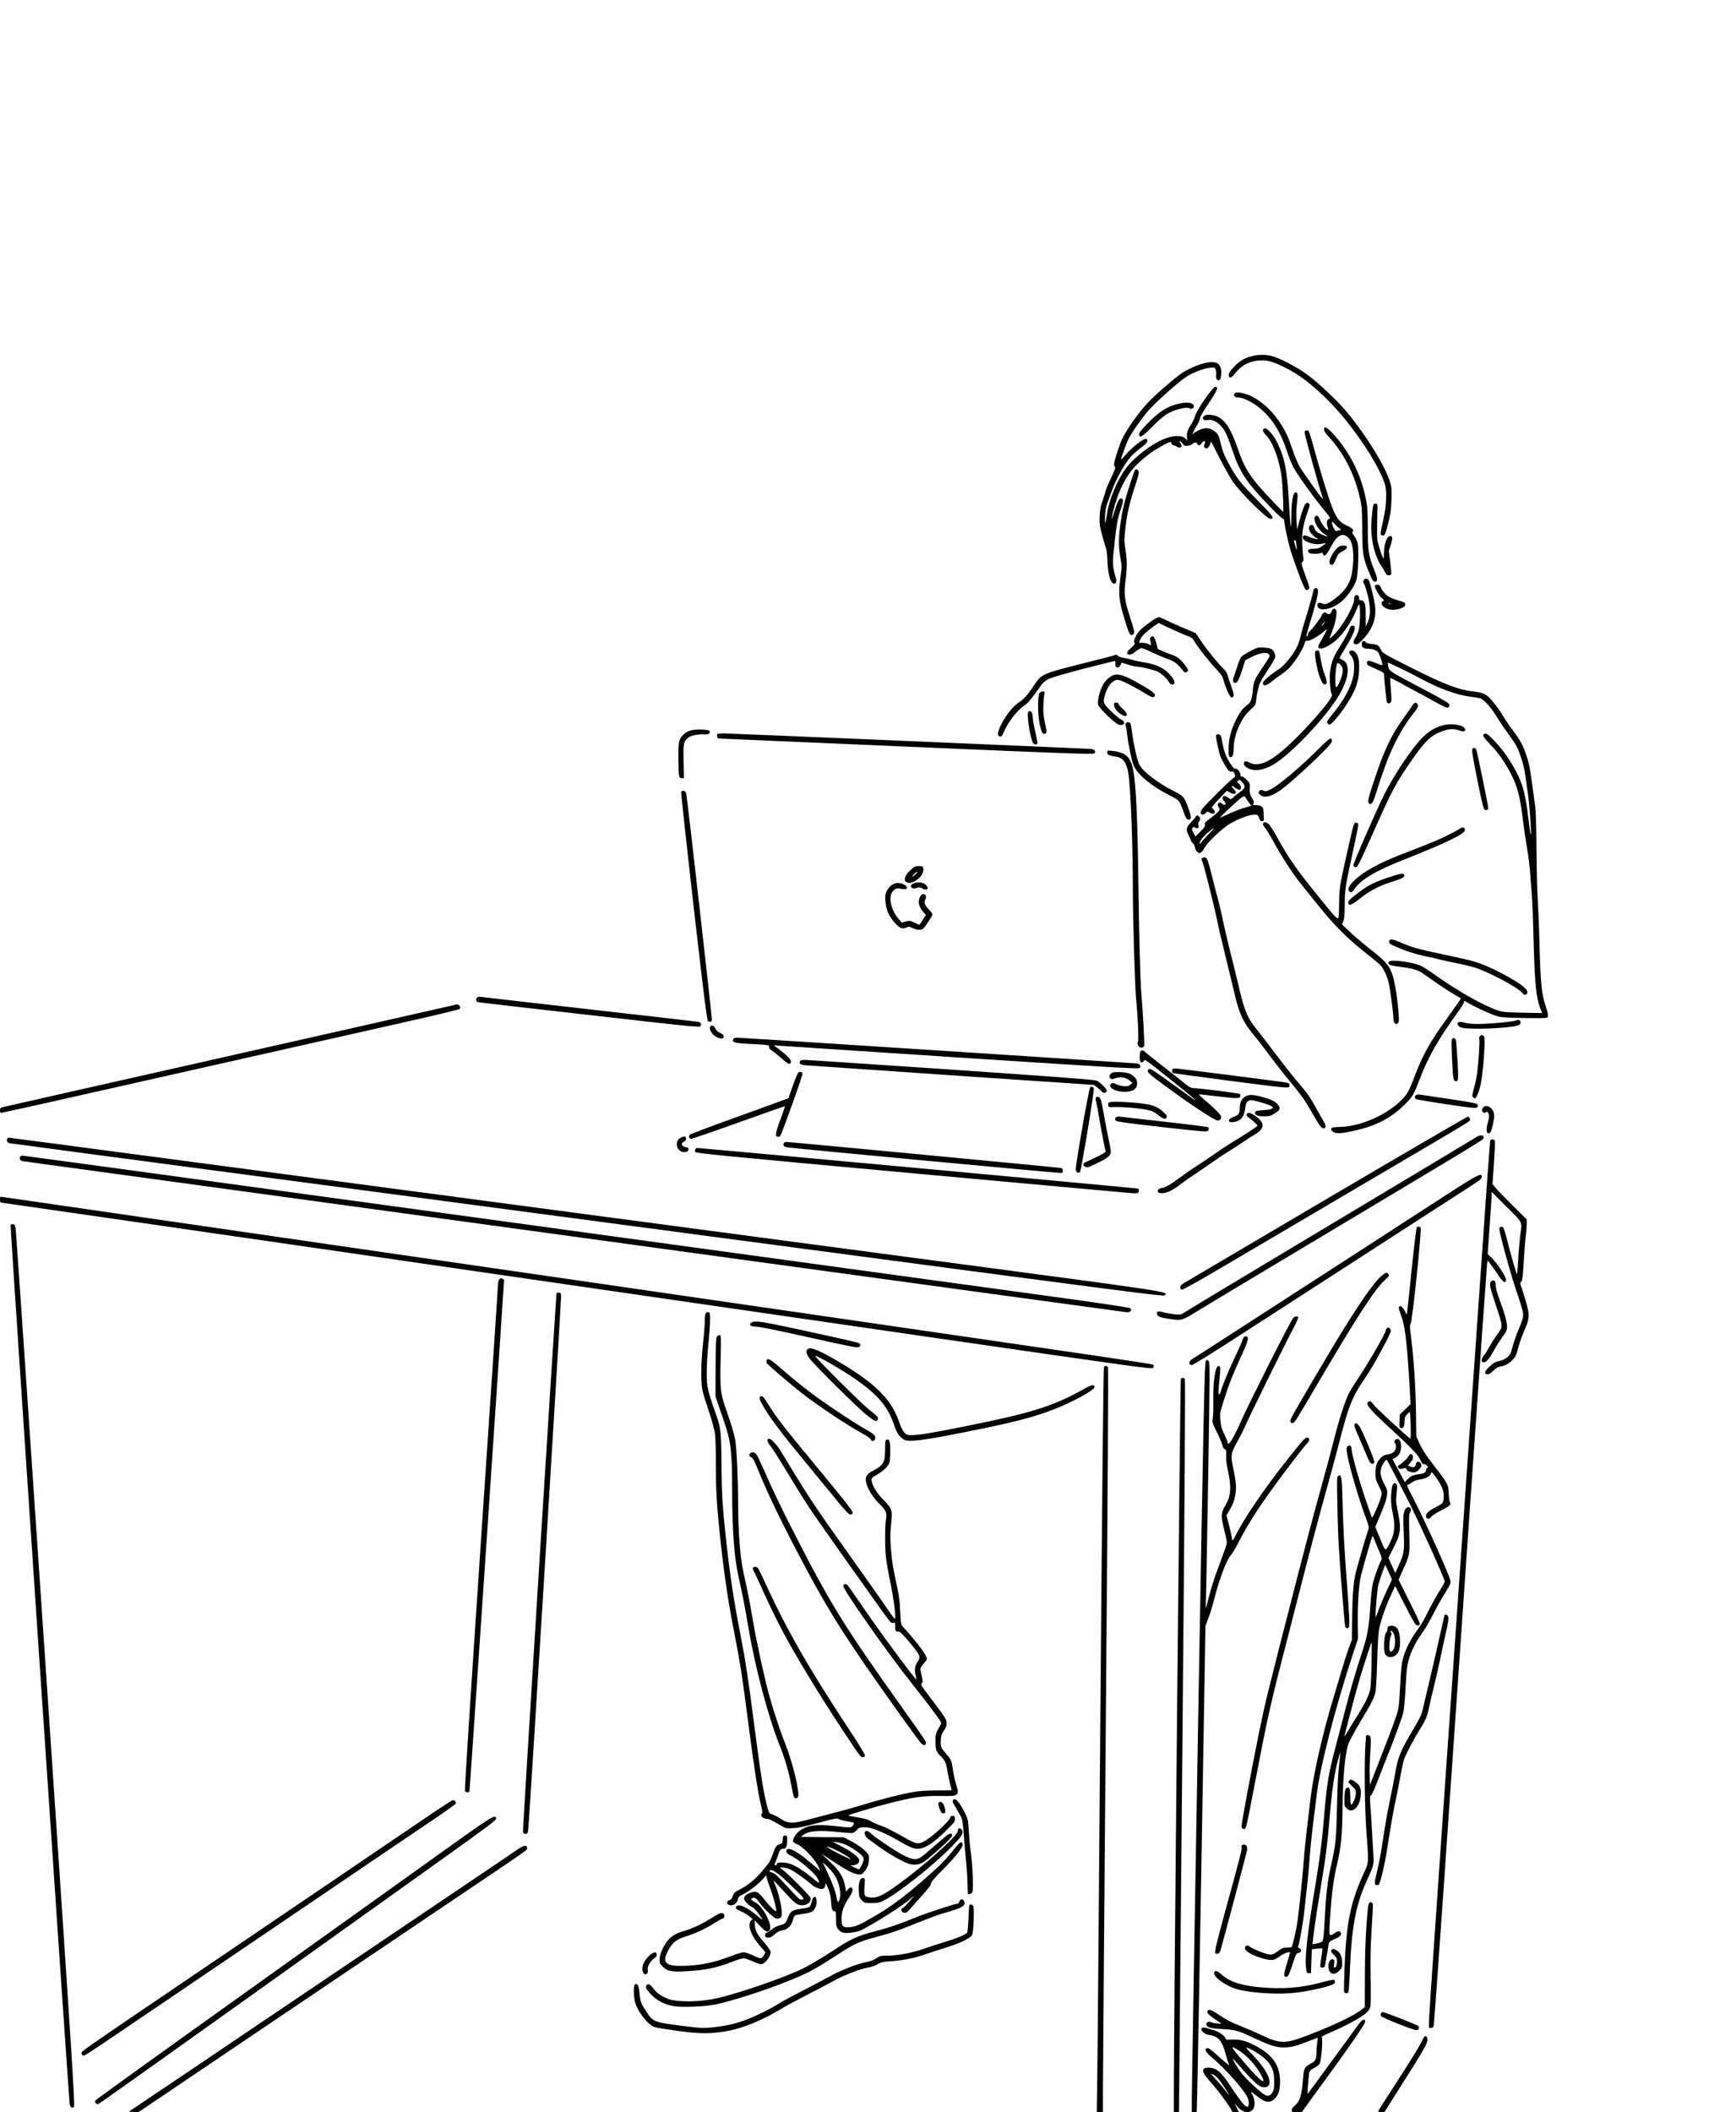 <?xml version="1.0" standalone="no"?>
<!DOCTYPE svg PUBLIC "-//W3C//DTD SVG 20010904//EN"
 "http://www.w3.org/TR/2001/REC-SVG-20010904/DTD/svg10.dtd">
<svg version="1.0" xmlns="http://www.w3.org/2000/svg"
 width="2032pt" height="2471pt" viewBox="0 0 2032 2471"
 preserveAspectRatio="xMidYMid meet">

<g transform="translate(0,2471) scale(0.1,-0.1)"
fill="#000000" stroke="none">
<path d="M14658 20544 c-90 -21 -149 -57 -217 -129 -49 -53 -61 -73 -59 -93 5
-45 32 -37 77 22 76 98 181 149 311 150 76 1 139 -19 265 -81 179 -89 321
-198 521 -398 262 -263 565 -708 650 -955 31 -89 25 -259 -15 -433 -36 -159
-37 -173 -14 -181 28 -11 41 14 73 144 25 99 33 155 37 266 5 127 3 149 -17
215 -56 187 -274 539 -505 819 -102 123 -343 351 -466 439 -124 90 -318 191
-414 216 -72 18 -150 18 -227 -1z"/>
<path d="M14114 20465 c-81 -17 -199 -68 -273 -115 -77 -50 -318 -258 -404
-350 -122 -129 -274 -349 -317 -460 -37 -93 -80 -236 -80 -263 0 -14 6 -27 12
-29 9 -3 -6 -44 -44 -125 -32 -66 -62 -138 -67 -159 -5 -22 -21 -73 -36 -114
-21 -56 -29 -100 -33 -175 -4 -89 -1 -113 27 -220 18 -66 38 -136 46 -155 8
-20 16 -87 18 -160 6 -148 35 -253 74 -258 31 -5 38 29 18 88 -26 80 -34 158
-23 255 37 361 46 412 94 549 26 77 24 109 -8 104 -22 -3 -41 -44 -84 -183
-19 -62 -23 -70 -18 -35 9 72 52 214 93 310 81 188 169 298 343 429 74 56 226
141 251 141 3 0 7 -9 10 -20 3 -11 12 -20 21 -20 9 0 28 -7 41 -16 45 -30 75
7 38 48 -9 10 -11 18 -5 18 6 0 22 -14 34 -30 20 -28 26 -30 63 -25 22 4 45
12 50 19 18 23 53 26 58 5 7 -27 34 -24 53 6 9 14 23 25 31 25 14 0 13 -11 -4
-56 -6 -16 22 -35 40 -29 8 4 21 23 29 43 l14 37 102 -199 c56 -109 124 -229
150 -267 97 -139 399 -439 442 -439 54 0 31 33 -157 223 -200 203 -233 245
-332 425 -48 86 -68 137 -87 213 -29 122 -34 132 -86 169 -53 39 -109 40 -181
4 -29 -15 -56 -32 -60 -38 -24 -33 10 47 38 89 19 28 37 68 41 89 4 25 41 90
106 185 98 145 114 186 74 186 -30 0 -220 -274 -237 -340 -7 -27 -27 -71 -45
-97 -43 -63 -58 -111 -50 -162 4 -31 3 -37 -5 -23 -32 54 -130 61 -249 17
-145 -52 -356 -212 -458 -345 -99 -130 -199 -366 -223 -529 -20 -133 -29 -148
-25 -46 2 70 10 114 28 165 14 39 37 103 52 143 37 105 127 276 187 355 46 61
79 92 193 180 37 28 47 63 22 73 -27 10 -176 -107 -248 -195 -23 -28 -43 -49
-45 -47 -7 6 69 212 94 256 49 85 126 195 201 289 81 100 358 350 466 421 79
52 206 101 278 107 56 6 58 5 68 -23 6 -15 8 -44 5 -64 -7 -39 12 -67 38 -57
19 7 29 92 17 138 -18 66 -75 86 -176 64z"/>
<path d="M14450 20105 c-16 -20 3 -45 34 -45 82 0 215 -73 317 -174 115 -115
198 -257 260 -447 21 -67 58 -157 81 -200 45 -84 231 -344 359 -499 71 -87 76
-95 56 -100 -26 -7 -34 -46 -18 -92 6 -17 9 -34 6 -37 -12 -11 -76 68 -93 114
-19 54 -44 68 -61 36 -23 -43 42 -156 115 -202 54 -33 34 -34 -38 -1 -57 26
-67 35 -82 71 -13 34 -21 42 -39 39 -16 -2 -23 -11 -25 -34 -3 -35 31 -84 83
-116 l30 -19 -40 7 c-22 4 -57 15 -78 26 -44 22 -67 18 -67 -12 0 -46 137 -91
220 -72 25 6 46 9 48 7 2 -2 -17 -17 -42 -34 -37 -26 -54 -31 -101 -31 -59 0
-79 -16 -55 -45 14 -17 111 -21 140 -5 15 8 20 6 25 -11 13 -41 42 -16 92 81
72 141 139 176 208 107 53 -53 70 -197 44 -384 -19 -138 -76 -230 -200 -325
-83 -63 -119 -77 -154 -58 -29 16 -55 7 -55 -19 0 -91 190 -52 306 63 65 66
129 163 150 230 22 67 31 366 15 434 -7 26 -25 63 -41 83 -20 26 -26 39 -18
47 20 20 -1 43 -66 72 -97 44 -133 97 -201 291 -44 126 -151 484 -200 669 -20
74 -42 141 -49 148 -14 15 -46 6 -46 -13 0 -31 165 -633 204 -743 9 -24 11
-40 7 -37 -19 11 -240 323 -274 385 -20 36 -56 124 -80 196 -52 152 -79 209
-152 319 -103 155 -257 283 -392 325 -78 24 -116 25 -133 5z m1221 -1571 l29
-21 -35 -10 c-34 -11 -34 -10 -55 31 -11 23 -20 51 -20 62 1 16 4 15 27 -11
14 -16 39 -39 54 -51z"/>
<path d="M13789 19985 c-136 -33 -229 -95 -372 -245 -63 -66 -87 -98 -85 -113
7 -47 37 -28 160 95 132 133 193 172 313 203 69 18 99 19 125 5 23 -12 52 12
43 36 -14 36 -83 43 -184 19z"/>
<path d="M14103 19850 c-26 -11 -31 -45 -8 -54 8 -3 28 -3 44 0 70 14 158 -50
210 -154 16 -32 50 -120 75 -196 90 -270 169 -387 475 -698 58 -60 111 -108
118 -108 7 0 13 -4 13 -9 0 -42 46 -259 75 -355 50 -164 153 -437 174 -459 15
-15 19 -15 36 -3 18 13 17 18 -34 159 -50 138 -52 147 -36 163 11 11 15 26 11
43 -3 14 -9 82 -12 151 -8 142 6 231 56 374 17 47 30 91 30 99 0 17 -27 30
-42 21 -17 -11 -49 -94 -77 -204 l-28 -105 -7 99 c-5 62 -3 139 5 207 9 80 10
112 1 121 -40 40 -67 -69 -67 -275 0 -205 -12 -133 -29 183 -21 362 -48 502
-134 678 -43 90 -116 174 -146 170 -33 -5 -30 -34 7 -72 88 -88 167 -303 192
-526 8 -69 21 -380 16 -380 -2 0 -57 56 -122 124 -261 272 -326 370 -414 626
-74 216 -142 322 -234 366 -43 21 -117 28 -148 14z m1067 -1477 c0 -10 3 -36
7 -58 8 -53 -1 -43 -20 23 -14 45 -14 52 -1 52 7 0 14 -8 14 -17z"/>
<path d="M15499 19698 c-3 -30 6 -45 54 -98 165 -180 286 -406 350 -655 39
-155 40 -164 42 -435 2 -283 8 -321 80 -498 39 -96 54 -116 78 -106 25 9 21
40 -18 138 -66 163 -75 223 -75 483 0 193 -3 249 -21 338 -39 207 -120 404
-233 575 -120 179 -252 312 -257 258z"/>
<path d="M13283 19208 c-10 -18 -77 -222 -113 -348 -38 -135 -71 -348 -73
-475 -1 -61 6 -140 17 -201 18 -96 18 -107 2 -216 -19 -137 -20 -218 -2 -318
13 -74 85 -311 106 -350 13 -24 33 -26 50 -5 13 16 10 30 -60 250 -47 145 -55
232 -36 370 20 149 20 241 -1 367 -14 88 -15 115 -4 217 22 201 50 325 131
568 34 104 37 138 14 147 -21 8 -22 8 -31 -6z"/>
<path d="M16076 18803 c-11 -35 -26 -189 -26 -260 0 -169 44 -340 114 -447 22
-33 46 -73 53 -88 8 -20 19 -28 37 -28 14 0 27 4 30 9 3 5 -2 69 -11 143 l-17
134 23 72 c26 79 23 105 -11 100 -36 -5 -67 -94 -68 -193 -1 -75 -2 -78 -15
-54 -8 15 -27 67 -41 115 -26 83 -27 100 -25 254 1 91 3 185 4 210 2 39 -1 45
-20 48 -14 2 -23 -3 -27 -15z"/>
<path d="M15685 18321 c-53 -22 -133 -149 -123 -197 2 -11 12 -20 23 -22 17
-2 27 10 52 67 28 64 36 72 80 93 58 28 67 62 18 65 -16 1 -39 -2 -50 -6z"/>
<path d="M15961 17922 c-7 -14 -6 -25 4 -39 8 -11 26 -67 41 -124 37 -141 39
-252 4 -328 l-25 -53 0 129 c0 108 -3 133 -18 157 -13 19 -25 26 -37 23 -15
-4 -20 2 -22 26 -2 22 -9 33 -22 35 -23 5 -36 -14 -36 -53 -1 -75 -135 -311
-231 -407 -28 -27 -52 -48 -54 -46 -3 2 9 37 26 78 38 89 64 223 49 251 -16
28 -40 23 -53 -11 -14 -36 -34 -45 -57 -25 -23 21 -45 10 -61 -28 -13 -31
-112 -161 -142 -186 -9 -7 -17 -22 -17 -32 0 -10 -5 -21 -11 -25 -15 -9 -5 34
36 166 53 165 97 338 93 368 -4 40 -45 44 -54 5 -17 -78 -60 -231 -95 -338
-21 -66 -45 -153 -54 -193 -8 -39 -28 -98 -44 -131 -49 -97 -144 -214 -208
-257 -118 -78 -194 -146 -191 -168 5 -36 41 -30 99 17 30 24 81 62 114 84 33
22 78 60 101 84 73 80 162 224 177 290 6 21 11 25 31 22 26 -5 144 63 199 115
15 14 27 22 27 16 0 -9 -47 -99 -84 -160 -66 -111 100 -62 224 66 77 78 161
210 205 321 31 76 33 78 39 48 10 -53 6 -200 -7 -266 -7 -34 -26 -80 -41 -102
-33 -47 -31 -75 5 -79 21 -2 38 10 87 63 104 111 149 229 139 365 -6 78 -61
305 -79 327 -15 19 -46 16 -57 -5z m-460 -500 c-5 -10 -18 -25 -27 -33 -11 -9
-9 -2 6 19 26 35 36 42 21 14z"/>
<path d="M16094 17859 c-10 -17 44 -115 81 -148 30 -26 31 -30 14 -34 -27 -7
-24 -42 7 -66 41 -32 93 -43 155 -31 67 13 101 35 97 62 -2 17 -17 25 -71 40
-121 33 -180 75 -212 151 -12 28 -21 37 -40 37 -13 0 -27 -5 -31 -11z m181
-217 c-3 -3 -11 0 -18 7 -9 10 -8 11 6 5 10 -3 15 -9 12 -12z"/>
<path d="M13464 17433 c-109 -78 -141 -110 -170 -170 -20 -40 -23 -56 -15 -70
9 -15 2 -25 -41 -64 -36 -32 -50 -51 -45 -62 10 -27 49 -20 96 18 25 20 54 38
66 41 14 3 58 -13 123 -45 57 -27 139 -62 184 -78 83 -29 116 -53 175 -128 26
-33 35 -38 49 -29 29 17 27 27 -21 89 -51 66 -91 96 -150 115 -22 7 -67 25
-101 40 l-61 27 -18 67 c-21 78 -38 97 -63 73 -13 -14 -14 -23 -5 -57 11 -44
9 -46 -27 -25 -14 8 -44 14 -67 15 l-41 0 11 32 c15 41 64 90 150 152 l69 48
126 -60 c70 -33 159 -72 198 -87 65 -25 74 -32 103 -82 41 -68 170 -230 255
-320 54 -58 67 -78 80 -129 22 -84 73 -194 91 -194 33 0 33 34 -1 125 -19 50
-38 109 -44 133 -7 27 -23 54 -46 75 -55 50 -192 218 -264 324 l-65 96 -135
57 c-74 31 -168 73 -207 93 -40 20 -81 37 -91 37 -11 0 -55 -25 -98 -57z"/>
<path d="M15803 17373 c-18 -55 -58 -130 -116 -222 -79 -124 -102 -180 -117
-291 -12 -85 1 -255 20 -274 33 -33 -358 -475 -590 -668 -165 -138 -284 -178
-376 -129 -42 23 -64 18 -64 -15 0 -17 12 -30 43 -49 78 -45 189 -29 311 45
204 124 616 560 757 802 124 211 139 376 38 420 -16 7 -29 16 -29 20 0 4 35
65 78 136 76 124 111 209 97 231 -10 17 -45 13 -52 -6z m-95 -464 c18 -34 7
-101 -30 -182 -21 -46 -34 -64 -40 -55 -12 19 -10 166 3 232 11 54 13 56 33
43 12 -8 27 -25 34 -38z"/>
<path d="M15947 17203 c-4 -3 -7 -19 -7 -34 0 -33 23 -49 72 -49 53 0 105 -19
120 -43 18 -27 48 -114 48 -138 0 -16 -8 -15 -71 12 -90 36 -109 37 -109 4 0
-19 8 -29 33 -39 143 -63 167 -76 167 -93 1 -56 29 -323 34 -332 10 -15 31
-14 46 3 9 12 9 45 0 147 -6 72 -9 134 -6 136 3 3 44 -17 93 -44 48 -28 142
-78 208 -113 66 -35 170 -91 231 -126 62 -35 121 -64 132 -64 24 0 37 27 21
46 -16 20 -145 92 -382 215 -115 60 -235 126 -266 146 -48 33 -57 43 -62 78
-4 22 -6 41 -5 42 5 6 247 -112 400 -194 198 -108 413 -185 561 -203 50 -6
104 -15 121 -20 48 -16 139 -120 212 -245 23 -38 75 -115 116 -170 41 -55 87
-124 101 -152 39 -80 82 -221 95 -309 6 -44 22 -158 36 -254 21 -146 44 -511
29 -460 -3 8 -16 105 -29 215 -37 296 -71 406 -182 594 -68 115 -126 192 -213
284 -71 75 -92 90 -115 81 -30 -11 -16 -37 67 -123 95 -99 164 -197 242 -343
75 -143 108 -268 140 -535 15 -120 38 -276 51 -348 13 -71 29 -195 34 -275 6
-80 15 -197 20 -260 6 -63 15 -290 20 -505 13 -529 30 -698 81 -828 l20 -49
-228 4 c-201 5 -236 8 -293 27 -166 57 -463 224 -707 397 -72 52 -153 105
-180 119 -97 51 -376 86 -390 49 -11 -28 20 -42 122 -53 123 -14 209 -36 255
-64 19 -12 91 -61 160 -110 69 -49 167 -113 218 -143 l92 -55 -32 -49 c-18
-27 -76 -109 -129 -182 -201 -278 -287 -432 -384 -688 -66 -175 -89 -213 -173
-292 -179 -165 -469 -287 -692 -292 -47 -1 -91 -5 -98 -10 -21 -13 -13 -35 20
-52 39 -20 95 -16 256 21 238 54 409 142 565 294 96 92 117 127 177 286 99
265 226 491 459 810 43 60 70 106 68 116 -4 14 5 11 42 -12 65 -40 243 -123
321 -150 59 -21 89 -24 330 -29 155 -3 270 -2 278 3 19 14 15 45 -18 143 -45
132 -58 267 -70 700 -5 214 -15 453 -20 530 -6 78 -13 339 -15 580 -2 242 -8
471 -14 509 -63 465 -69 502 -101 597 -43 129 -71 181 -166 309 -47 63 -98
139 -115 169 -16 30 -61 95 -101 144 -84 105 -116 122 -251 137 -166 19 -338
85 -716 276 -330 166 -335 169 -358 213 -29 55 -33 57 -110 66 -38 4 -64 11
-67 20 -6 15 -28 19 -39 7z"/>
<path d="M14720 17131 c-50 -16 -166 -80 -188 -103 -12 -14 -33 -60 -46 -104
-14 -43 -32 -100 -42 -125 -20 -51 -14 -79 16 -79 24 0 48 49 89 180 l26 85
84 43 c110 55 201 58 201 5 0 -7 -33 -61 -74 -120 -98 -144 -112 -175 -120
-263 -12 -124 -23 -156 -67 -188 -54 -40 -91 -89 -137 -185 -54 -109 -82 -223
-82 -331 0 -71 3 -88 16 -93 29 -11 44 25 44 102 0 154 87 356 195 450 61 54
62 56 69 116 3 34 10 79 16 100 5 22 15 57 20 79 6 21 49 96 96 165 46 69 87
139 90 155 7 31 -16 79 -45 97 -23 14 -131 24 -161 14z"/>
<path d="M15393 17083 c-10 -26 26 -220 54 -293 30 -75 45 -95 67 -87 23 9 20
44 -8 113 -14 33 -32 101 -41 150 -24 136 -23 134 -46 134 -11 0 -23 -8 -26
-17z"/>
<path d="M15793 17084 c-3 -8 4 -25 15 -37 32 -34 42 -71 42 -152 0 -157 -87
-339 -263 -553 -48 -58 -59 -77 -51 -90 6 -9 16 -18 23 -20 25 -8 162 161 245
304 70 121 98 210 104 329 5 109 -6 167 -39 209 -23 29 -66 35 -76 10z"/>
<path d="M13048 17045 c-2 -3 -174 -47 -382 -99 -446 -112 -476 -125 -544
-227 -93 -140 -136 -189 -196 -227 -124 -78 -294 -371 -230 -396 22 -9 34 1
51 43 51 124 160 264 251 323 37 25 72 67 189 233 16 23 51 52 80 68 47 25
335 105 658 184 55 13 107 26 116 29 13 4 16 -3 15 -33 -1 -32 3 -39 21 -41
16 -2 26 5 37 26 l15 30 76 -24 c42 -13 90 -24 108 -24 40 0 179 -33 230 -55
46 -19 109 -75 138 -122 15 -24 27 -33 43 -31 35 5 31 40 -13 96 -72 91 -168
139 -323 163 -40 6 -104 20 -143 31 -38 11 -88 22 -110 25 -22 3 -44 12 -48
19 -8 14 -29 19 -39 9z"/>
<path d="M13015 16803 c-50 -26 -92 -73 -118 -132 -32 -71 -52 -168 -43 -206
10 -40 194 -218 240 -232 68 -21 91 33 25 61 -16 7 -68 50 -115 96 -93 92 -97
103 -70 191 24 78 55 128 95 155 36 23 42 24 82 14 44 -12 199 -93 311 -163
65 -41 91 -44 96 -11 3 24 -42 56 -218 155 -154 86 -224 104 -285 72z"/>
<path d="M12169 16603 c-25 -29 -24 -250 0 -363 22 -99 37 -125 64 -114 22 8
21 25 -4 137 -15 71 -19 116 -16 197 2 58 8 117 12 133 7 24 5 27 -18 27 -13
0 -31 -7 -38 -17z"/>
<path d="M13040 16461 c0 -34 36 -80 86 -111 72 -45 88 6 20 63 -25 20 -47 46
-51 57 -4 13 -15 20 -31 20 -20 0 -24 -5 -24 -29z"/>
<path d="M16522 16443 c-16 -27 -58 -86 -92 -133 -141 -194 -225 -368 -338
-707 -74 -222 -87 -273 -69 -290 28 -28 46 -3 83 115 143 462 261 711 444 943
46 58 56 85 40 104 -20 25 -36 17 -68 -32z"/>
<path d="M12037 16383 c-22 -21 19 -300 53 -363 12 -22 45 -27 53 -7 2 6 -9
66 -24 132 -16 66 -29 140 -30 165 -1 25 -6 53 -11 63 -9 17 -29 23 -41 10z"/>
<path d="M13176 16245 c-3 -8 -2 -25 3 -38 5 -12 11 -53 15 -92 11 -105 54
-314 76 -363 49 -109 213 -244 435 -355 100 -50 98 -47 157 -207 18 -50 29
-66 46 -68 44 -7 40 37 -15 178 -34 86 -52 104 -158 157 -180 90 -363 231
-399 308 -25 51 -63 215 -81 345 -8 63 -18 123 -21 133 -7 21 -50 23 -58 2z"/>
<path d="M16892 16225 c-99 -28 -164 -67 -243 -145 -118 -117 -330 -433 -443
-659 -101 -202 -367 -812 -364 -834 2 -16 10 -22 27 -22 22 0 39 34 196 385
235 528 271 595 469 880 154 222 232 291 375 334 70 21 114 20 174 -1 50 -18
76 -10 64 21 -18 45 -158 68 -255 41z"/>
<path d="M8097 16167 c-41 -10 -67 -23 -92 -47 -61 -59 -65 -77 -64 -282 1
-212 5 -233 39 -233 l25 0 -4 196 c-4 211 -1 228 51 276 28 27 113 45 188 41
41 -2 55 1 63 14 8 12 8 21 2 27 -17 17 -145 22 -208 8z"/>
<path d="M8395 16120 c-7 -12 3 -50 13 -50 4 0 993 -43 2197 -95 1926 -83
2192 -92 2205 -79 22 21 1 48 -41 52 -78 5 -4240 182 -4301 182 -37 0 -70 -5
-73 -10z"/>
<path d="M14234 16107 c-6 -17 31 -193 52 -248 19 -47 68 -133 93 -162 9 -11
24 -17 38 -14 17 3 25 -3 34 -26 12 -29 11 -32 -22 -56 -50 -36 -324 -310
-355 -353 -15 -21 -24 -44 -20 -53 8 -21 39 -19 61 5 16 17 20 18 38 5 12 -8
32 -15 44 -15 29 0 31 30 3 55 -19 18 -19 18 6 49 15 17 55 61 91 98 l64 67
32 -19 c64 -39 100 -9 47 40 -38 36 -26 47 16 15 18 -14 39 -25 47 -25 35 0
27 58 -11 79 -16 9 -16 11 0 27 15 15 18 14 47 -17 45 -50 41 -69 -26 -116
-32 -23 -67 -50 -77 -62 -24 -26 -30 -26 -66 0 -51 39 -83 -1 -38 -48 16 -18
19 -26 10 -35 -9 -9 -16 -8 -30 5 -41 38 -78 7 -47 -39 16 -25 16 -27 -12 -56
-15 -17 -56 -50 -91 -75 -54 -39 -63 -49 -58 -69 5 -19 -5 -35 -52 -82 l-59
-59 -23 43 c-20 36 -22 45 -10 59 9 11 16 13 24 5 5 -5 19 -10 29 -10 17 0 19
5 14 34 -4 24 -1 39 9 47 19 16 14 49 -10 63 -15 9 -20 7 -30 -9 -6 -10 -32
-42 -58 -69 -56 -59 -60 -84 -23 -154 14 -26 25 -52 25 -57 0 -6 9 -18 20 -27
11 -10 22 -30 25 -45 8 -37 18 -54 38 -67 24 -15 47 1 76 55 38 69 205 227
298 282 93 56 230 107 286 107 36 0 40 -3 55 -40 12 -32 20 -40 36 -38 17 2
21 9 19 38 -1 19 -2 54 -3 77 0 52 -26 73 -87 73 -39 0 -42 2 -32 18 10 15 7
28 -17 67 -24 41 -28 58 -26 111 3 60 2 63 -39 104 -23 24 -47 39 -55 36 -10
-4 -14 2 -14 18 0 33 -38 79 -60 73 -14 -3 -29 12 -60 61 -48 74 -75 146 -91
241 -6 36 -16 74 -21 84 -10 20 -46 23 -54 4z m382 -782 l31 -42 -91 -27 c-50
-15 -131 -47 -181 -71 -49 -24 -91 -42 -93 -41 -5 5 194 193 238 225 41 29 46
31 55 15 6 -9 24 -36 41 -59z m-467 -372 c-36 -38 -76 -81 -87 -97 -25 -32
-29 -19 -8 22 19 37 133 140 156 142 2 0 -25 -30 -61 -67z"/>
<path d="M15440 15954 c-212 -213 -479 -438 -574 -483 -42 -19 -53 -21 -77
-10 -23 9 -32 9 -44 -1 -20 -17 -19 -26 7 -50 41 -38 121 -22 219 44 84 56
298 245 462 406 128 126 157 160 157 183 0 49 -32 31 -150 -89z"/>
<path d="M17237 15953 c-13 -13 -6 -61 57 -376 40 -203 69 -324 79 -334 19
-19 47 -10 47 14 0 28 -129 655 -140 681 -9 21 -30 29 -43 15z"/>
<path d="M12960 15906 c0 -27 23 -37 112 -51 77 -12 118 -74 137 -205 26 -174
51 -827 51 -1336 0 -352 25 -1162 39 -1304 20 -191 32 -470 21 -490 -18 -34
18 -78 54 -64 8 3 17 11 19 18 6 15 -18 449 -33 601 -12 130 -28 698 -35 1290
-9 755 -27 1155 -60 1332 -30 158 -86 210 -247 228 -57 6 -58 6 -58 -19z"/>
<path d="M7973 15445 c-3 -10 63 -614 146 -1344 119 -1036 156 -1329 168
-1338 17 -13 39 -8 46 10 5 13 -287 2587 -300 2647 -6 26 -14 36 -31 38 -14 2
-25 -3 -29 -13z"/>
<path d="M14783 15074 c-3 -9 5 -26 20 -42 14 -15 63 -94 108 -177 98 -179
220 -367 320 -490 40 -49 127 -157 193 -240 203 -253 355 -404 591 -587 61
-47 124 -101 142 -119 38 -40 76 -121 97 -204 17 -68 56 -359 56 -421 0 -61
40 -88 61 -40 12 26 -18 319 -48 456 -37 177 -76 233 -272 385 -81 63 -191
156 -245 207 l-98 93 16 39 c12 30 16 73 16 192 0 172 9 228 106 668 30 136
54 258 52 270 -2 15 -10 21 -27 21 -22 0 -25 -9 -68 -195 -124 -547 -127 -561
-128 -740 -1 -91 -5 -172 -9 -179 -12 -19 -37 8 -215 227 -290 360 -357 455
-514 737 -31 55 -68 112 -82 128 -29 30 -62 36 -72 11z"/>
<path d="M17085 15014 c-11 -9 -72 -42 -135 -74 -108 -54 -180 -84 -545 -225
-266 -103 -448 -204 -552 -305 -59 -58 -82 -102 -63 -125 20 -24 38 -18 64 23
69 109 255 219 607 356 374 147 615 258 669 308 41 39 0 78 -45 42z"/>
<path d="M14066 14664 c-4 -9 -1 -23 5 -30 14 -17 129 -471 174 -684 18 -91
63 -282 99 -425 35 -143 81 -332 101 -420 59 -253 101 -347 235 -510 59 -72
103 -129 250 -325 48 -63 141 -180 208 -260 92 -110 142 -182 209 -299 103
-180 118 -201 144 -201 32 0 33 26 4 77 -15 27 -50 89 -78 138 -78 141 -107
185 -167 255 -104 121 -186 224 -327 410 -77 102 -172 226 -212 275 -108 134
-141 211 -202 465 -28 118 -77 319 -109 445 -32 127 -70 290 -85 364 -15 74
-42 191 -61 260 -19 69 -51 191 -70 271 -46 186 -56 210 -87 210 -14 0 -28 -7
-31 -16z"/>
<path d="M10705 14569 c-11 -7 -35 -26 -53 -43 -60 -56 -79 -116 -43 -136 32
-17 65 -12 112 19 57 36 91 89 87 133 -3 31 -6 33 -43 35 -22 2 -49 -2 -60 -8z
m19 -80 c-10 -11 -28 -26 -39 -31 -14 -8 -12 -2 9 21 33 34 61 44 30 10z"/>
<path d="M16255 14446 c-164 -55 -237 -91 -350 -176 -106 -80 -128 -102 -123
-127 7 -35 37 -23 139 57 121 94 218 145 379 196 122 39 146 53 137 78 -9 24
-40 19 -182 -28z"/>
<path d="M10700 14377 c-40 -14 -50 -41 -22 -56 14 -8 30 -7 52 1 27 9 39 8
66 -7 58 -31 86 1 40 44 -29 27 -88 35 -136 18z"/>
<path d="M10439 14357 c-19 -12 -44 -42 -57 -67 -21 -40 -23 -54 -18 -124 7
-100 42 -179 115 -258 56 -61 83 -71 135 -47 20 10 33 8 70 -10 28 -14 59 -21
83 -19 35 3 42 9 89 79 28 42 54 83 57 93 5 11 -7 30 -38 62 -50 51 -63 85
-45 118 16 30 10 60 -13 64 -25 5 -44 -13 -57 -53 -15 -46 1 -101 43 -150 l34
-39 -35 -56 c-19 -30 -36 -57 -38 -59 -1 -1 -28 9 -60 24 -53 25 -60 26 -102
14 l-46 -13 -36 41 c-78 88 -117 222 -87 295 20 47 58 73 95 63 15 -4 41 -7
57 -8 44 -3 41 32 -5 55 -48 24 -100 23 -141 -5z"/>
<path d="M16267 13713 c-4 -3 -7 -15 -7 -25 0 -14 17 -27 58 -45 128 -57 238
-93 354 -118 68 -14 157 -34 198 -45 41 -10 123 -28 181 -39 59 -12 146 -32
195 -46 161 -46 532 -242 571 -301 20 -32 57 -29 61 4 7 46 -115 131 -365 257
-161 80 -242 108 -468 156 -485 104 -501 108 -658 176 -78 33 -107 39 -120 26z"/>
<path d="M5581 13036 c-15 -17 -9 -44 11 -51 7 -2 593 -70 1302 -150 1111
-127 1290 -145 1303 -133 18 19 7 47 -21 53 -11 2 -581 68 -1266 145 -685 78
-1261 144 -1280 147 -26 3 -40 0 -49 -11z"/>
<path d="M5305 12949 c-17 -4 -1209 -274 -2650 -599 -1441 -325 -2628 -593
-2637 -596 -23 -7 -25 -64 -3 -64 9 0 935 207 2058 461 1123 253 2323 523
2667 601 344 77 631 146 638 153 11 10 11 17 3 34 -12 22 -28 24 -76 10z"/>
<path d="M17744 12770 c-36 -14 -316 -40 -438 -40 -71 0 -131 5 -162 15 -27 8
-57 12 -66 9 -29 -9 -21 -42 15 -61 69 -38 643 -13 695 30 17 13 11 51 -8 54
-8 1 -25 -2 -36 -7z"/>
<path d="M8317 12703 c-25 -24 11 -92 63 -122 52 -29 90 -28 90 2 0 18 -10 28
-41 43 -29 13 -46 29 -56 51 -12 31 -39 43 -56 26z"/>
<path d="M17320 12585 c-6 -8 -9 -23 -5 -35 7 -22 -9 -273 -25 -400 -6 -41
-22 -117 -36 -168 -21 -74 -24 -95 -14 -107 7 -8 16 -15 21 -15 18 0 43 54 66
143 31 122 64 556 44 581 -17 20 -35 20 -51 1z"/>
<path d="M8584 12555 c-17 -43 6 -50 231 -60 172 -8 194 -12 188 -35 -4 -13 6
-25 35 -44 23 -14 73 -55 114 -91 74 -68 101 -77 106 -37 4 24 -48 77 -151
155 l-51 38 75 -6 c41 -3 1001 -66 2134 -140 1811 -118 2062 -132 2075 -119
19 19 2 48 -31 52 -58 6 -4640 302 -4678 302 -28 0 -44 -5 -47 -15z"/>
<path d="M17000 12560 c-10 -6 -12 -44 -6 -187 11 -261 17 -307 40 -311 37 -8
39 9 27 225 -7 114 -14 222 -17 240 -5 33 -22 46 -44 33z"/>
<path d="M13346 12404 c-3 -9 -6 -38 -6 -65 0 -56 22 -77 46 -44 13 17 15 17
54 -10 55 -38 520 -411 545 -437 28 -29 2 -11 -284 196 -187 135 -237 167
-250 159 -38 -24 -23 -42 131 -156 338 -251 634 -447 674 -447 25 0 44 26 36
50 -7 23 -77 93 -175 177 -48 41 -86 77 -84 79 2 2 98 -8 213 -22 234 -28 267
-28 272 0 2 10 0 22 -5 27 -9 9 -486 69 -548 69 -23 0 -48 14 -96 53 -35 29
-155 123 -266 210 -111 86 -205 162 -208 167 -10 16 -42 12 -49 -6z"/>
<path d="M9364 12295 c-12 -30 4 -42 63 -48 32 -3 805 -56 1718 -118 l1660
-112 40 -31 c22 -17 47 -39 55 -49 17 -20 45 -15 55 10 6 18 -69 94 -118 120
-22 11 -429 42 -1700 129 -920 62 -1694 114 -1720 114 -33 0 -49 -5 -53 -15z"/>
<path d="M13727 12203 c-10 -9 -9 -41 1 -47 5 -3 309 -44 676 -92 585 -76 669
-85 682 -72 21 21 7 47 -29 53 -72 12 -1273 165 -1297 165 -15 0 -30 -3 -33
-7z"/>
<path d="M9312 12093 c-17 -43 -42 -113 -57 -155 l-27 -77 -162 -59 c-88 -33
-345 -126 -571 -207 -225 -81 -415 -154 -422 -162 -13 -17 -8 -39 12 -47 8 -3
257 83 556 190 298 107 543 193 545 191 3 -2 -14 -53 -36 -113 -77 -205 -84
-244 -40 -244 26 0 17 -21 169 397 66 183 118 339 115 348 -4 8 -17 15 -29 15
-20 0 -28 -12 -53 -77z"/>
<path d="M13023 12161 c-34 -15 -46 -46 -27 -66 10 -10 23 -13 33 -9 76 32
147 25 198 -21 l28 -25 -25 -21 c-20 -17 -35 -20 -75 -17 -28 2 -66 12 -84 21
-41 21 -55 21 -70 3 -33 -39 58 -90 159 -90 100 0 150 33 150 99 0 48 -25 81
-81 111 -39 20 -171 29 -206 15z"/>
<path d="M12761 11991 c-15 -10 -173 -914 -169 -966 3 -30 31 -46 49 -28 15
15 172 966 162 982 -12 19 -25 23 -42 12z"/>
<path d="M16577 11899 c-20 -12 -22 -32 -4 -47 6 -5 167 -33 357 -61 308 -46
346 -49 359 -36 12 12 13 20 5 33 -9 14 -72 26 -325 64 -173 25 -328 48 -344
51 -17 3 -39 1 -48 -4z"/>
<path d="M14569 11877 c-39 -26 -58 -70 -58 -138 -1 -58 -14 -75 -76 -98 -86
-33 -55 -79 35 -52 62 18 90 58 104 147 10 69 15 81 39 94 24 14 34 13 114 -8
209 -55 227 -90 53 -101 -74 -5 -85 -9 -88 -25 -6 -32 26 -46 103 -46 62 0 78
4 125 33 67 39 75 65 33 109 -34 37 -88 61 -193 88 -103 26 -149 26 -191 -3z"/>
<path d="M12827 11866 c-3 -8 -2 -30 4 -48 5 -18 21 -103 35 -188 14 -85 37
-209 51 -275 l25 -120 -24 -17 c-12 -10 -63 -36 -113 -59 -124 -57 -120 -54
-123 -72 -2 -10 7 -21 22 -28 23 -11 38 -6 133 40 112 54 149 81 163 117 6 14
-2 67 -20 150 -16 71 -40 197 -55 281 -32 189 -43 227 -71 231 -12 2 -24 -4
-27 -12z"/>
<path d="M12974 11806 c-3 -8 -4 -23 -2 -33 3 -16 12 -18 73 -15 88 4 290 -13
384 -33 57 -12 81 -23 126 -60 58 -46 89 -56 99 -30 8 23 -1 36 -60 85 -67 55
-140 75 -329 90 -190 15 -284 13 -291 -4z"/>
<path d="M17356 11748 c-11 -15 -12 -26 -5 -40 11 -20 34 -24 45 -6 10 16 34
-20 34 -51 0 -14 -7 -48 -15 -75 -20 -65 -19 -115 1 -123 24 -9 37 11 56 90
20 82 22 125 9 160 -24 62 -95 88 -125 45z"/>
<path d="M14593 11673 c-5 -12 2 -23 22 -37 51 -37 106 -89 103 -98 -3 -8
-135 -94 -317 -206 -51 -31 -137 -88 -190 -126 -53 -38 -141 -97 -196 -132
-55 -34 -145 -97 -200 -138 -107 -81 -185 -126 -221 -126 -26 0 -48 -24 -40
-45 4 -10 19 -15 50 -15 52 0 130 38 214 105 31 24 103 75 160 112 57 38 154
104 215 147 62 44 150 103 197 131 47 29 121 77 165 107 44 30 101 67 127 82
128 74 129 139 3 226 -49 34 -82 38 -92 13z"/>
<path d="M13060 11635 c-10 -12 -11 -21 -3 -33 8 -14 95 -27 509 -74 274 -32
517 -56 539 -55 30 1 41 7 43 21 2 10 0 22 -5 27 -5 5 -229 34 -499 64 -269
30 -507 57 -530 60 -31 4 -44 2 -54 -10z"/>
<path d="M15539 10689 c-899 -529 -1654 -974 -1679 -989 -34 -20 -45 -33 -45
-51 0 -16 6 -25 20 -27 12 -2 209 108 490 274 1145 674 2245 1322 2535 1492
173 101 324 193 335 203 15 15 17 23 9 36 -6 9 -15 18 -20 20 -6 2 -746 -429
-1645 -958z"/>
<path d="M17280 11406 c-20 -13 -794 -477 -1720 -1031 -927 -554 -1694 -1016
-1706 -1026 -12 -11 -35 -19 -55 -19 -46 0 -155 17 -202 32 -43 13 -63 2 -53
-30 8 -25 42 -38 133 -51 157 -24 154 -24 355 100 68 42 566 341 1108 665
2376 1421 2225 1329 2225 1355 0 33 -39 35 -85 5z"/>
<path d="M7970 11401 c-84 -40 -52 -172 43 -171 51 1 66 52 17 58 -52 8 -67
45 -25 64 16 7 25 19 25 34 0 30 -19 35 -60 15z"/>
<path d="M84 11385 c-9 -23 3 -44 28 -50 13 -2 1161 -156 2553 -340 1392 -185
4424 -588 6740 -895 3759 -500 4211 -558 4225 -545 45 45 173 26 -2881 432
-8200 1090 -10635 1413 -10647 1413 -7 0 -15 -7 -18 -15z"/>
<path d="M17445 11370 c-3 -5 -21 -231 -40 -502 -394 -5628 -677 -9704 -678
-9783 l-2 -100 25 0 c18 0 26 7 32 25 3 14 57 752 118 1640 206 3002 500 7225
506 7270 l6 45 24 -30 c14 -17 54 -74 90 -128 66 -100 95 -120 102 -69 4 30
-110 203 -171 259 l-44 41 23 323 c13 178 23 342 24 364 l0 40 156 -155 c216
-216 200 -184 180 -343 -9 -73 -21 -206 -26 -296 -5 -90 -11 -166 -13 -168 -6
-5 -75 233 -114 392 -19 77 -40 146 -48 154 -17 17 -45 7 -45 -16 0 -45 116
-473 178 -661 98 -292 106 -323 98 -373 -4 -24 -27 -90 -52 -146 -25 -57 -55
-145 -69 -196 -20 -80 -28 -96 -60 -124 -25 -21 -57 -37 -95 -45 -47 -11 -68
-23 -115 -66 -59 -56 -68 -84 -26 -90 17 -3 36 9 70 41 32 31 57 46 83 50 56
8 103 34 146 81 32 34 42 57 60 128 11 47 41 133 66 191 67 153 72 189 41 308
-13 53 -39 136 -55 184 -29 80 -30 88 -15 99 14 10 19 49 31 241 7 125 18 261
24 302 5 41 10 100 10 131 l0 56 -163 161 c-89 89 -179 182 -200 207 l-37 45
17 245 c9 134 14 252 10 261 -7 18 -42 23 -52 7z"/>
<path d="M9174 11335 c-11 -28 5 -44 48 -49 128 -18 3202 -305 3209 -300 5 3
9 16 9 29 0 17 -7 26 -22 30 -28 6 -3175 305 -3212 305 -15 0 -29 -7 -32 -15z"/>
<path d="M8140 11266 c-8 -11 -9 -20 -2 -33 9 -16 267 -41 2549 -250 1396
-127 2556 -233 2579 -234 22 -1 46 1 52 5 14 8 16 42 4 50 -6 4 -5133 476
-5166 476 -2 0 -9 -7 -16 -14z"/>
<path d="M234 11175 c-9 -23 3 -44 28 -49 13 -3 406 -57 873 -120 468 -64
3361 -460 6430 -880 3069 -421 5597 -766 5619 -768 46 -4 71 21 46 46 -11 10
-349 60 -1155 170 -627 86 -3536 485 -6465 886 -2929 402 -5336 730 -5348 730
-13 0 -25 -7 -28 -15z"/>
<path d="M16725 10599 c-536 -348 -940 -609 -1705 -1103 -179 -115 -482 -311
-675 -436 -192 -124 -365 -235 -383 -245 -49 -29 -56 -75 -10 -75 12 0 249
147 527 327 856 553 1153 744 1236 798 44 29 222 143 395 255 173 112 468 302
655 423 187 121 394 255 460 297 98 63 120 82 120 101 0 57 -36 37 -620 -342z"/>
<path d="M0 10676 c0 -23 5 -36 13 -36 7 0 1889 -272 4182 -604 2294 -333
5322 -772 6730 -976 2376 -344 2560 -370 2572 -354 8 11 9 23 4 33 -10 16 338
-35 -9431 1381 -2203 319 -4020 583 -4037 586 -32 6 -33 5 -33 -30z"/>
<path d="M124 10376 c-6 -15 680 -10214 692 -10284 6 -38 29 -52 50 -30 13 13
-26 627 -330 5124 -190 2810 -349 5129 -353 5154 -7 36 -12 46 -31 48 -13 2
-24 -3 -28 -12z"/>
<path d="M16583 10348 c-6 -7 -31 -218 -57 -468 -26 -250 -49 -477 -53 -503
l-6 -49 -26 48 c-27 50 -56 68 -67 40 -3 -8 6 -44 20 -80 50 -124 72 -298 102
-787 l15 -266 -63 -61 -63 -60 -3 -76 c-4 -63 -1 -77 12 -82 29 -11 46 15 46
71 0 43 5 60 26 84 14 17 30 31 34 31 5 0 10 -72 12 -159 3 -141 1 -158 -12
-147 -117 98 -402 362 -420 390 -30 43 -49 52 -68 32 -29 -29 28 -94 273 -318
209 -191 319 -305 335 -348 18 -46 29 -60 50 -60 9 0 25 -8 34 -19 15 -16 15
-19 1 -24 -8 -4 -15 -18 -15 -31 0 -27 -24 -37 -120 -50 -35 -5 -55 -16 -86
-46 l-41 -39 -28 52 c-15 28 -48 89 -72 134 l-44 82 31 16 c45 23 70 70 70
131 0 66 -25 103 -58 85 -23 -12 -29 -35 -12 -46 6 -3 10 -22 10 -41 0 -49
-34 -80 -96 -90 -39 -5 -57 -15 -86 -45 -44 -46 -58 -90 -58 -181 0 -58 5 -77
39 -142 36 -70 38 -79 29 -118 -14 -64 -99 -261 -109 -251 -4 4 -42 111 -84
238 -80 238 -155 513 -155 566 0 34 -22 48 -46 28 -13 -10 -14 -24 -9 -68 15
-120 133 -530 223 -771 38 -101 39 -106 25 -145 -23 -64 -130 -434 -147 -507
-25 -107 -37 -266 -39 -528 l-3 -245 -34 -90 c-18 -49 -55 -162 -81 -250 -25
-88 -77 -259 -113 -380 -109 -357 -219 -837 -251 -1097 -57 -463 -75 -632 -85
-773 -10 -147 -44 -479 -70 -685 -10 -76 -34 -191 -60 -290 -9 -34 -10 -35
-63 -35 -46 -1 -61 -6 -112 -44 -53 -38 -65 -42 -101 -37 -47 6 -198 68 -225
91 -23 22 -53 15 -57 -11 -4 -31 44 -67 140 -104 88 -33 160 -47 200 -37 14 4
46 23 72 42 41 32 116 58 116 41 0 -3 -16 -58 -35 -122 -39 -128 -42 -152 -20
-160 28 -11 43 16 85 146 39 119 44 129 69 132 34 4 43 47 11 55 -12 3 -19 11
-16 19 19 48 60 287 76 439 11 99 26 239 34 310 8 72 20 200 25 286 6 85 24
265 41 400 16 134 35 285 41 334 40 338 223 1045 432 1675 l52 155 -2 185 c-3
228 12 449 37 555 22 93 127 455 134 463 3 3 9 -4 12 -14 4 -10 29 -70 55
-132 47 -110 48 -115 33 -144 -33 -63 -83 -206 -98 -278 -8 -42 -20 -152 -26
-245 -14 -235 -33 -348 -84 -505 -89 -272 -147 -471 -210 -715 -35 -137 -88
-338 -116 -445 -81 -306 -101 -426 -135 -845 -21 -257 -46 -445 -105 -802 -85
-510 -117 -795 -103 -918 8 -66 9 -70 33 -70 l25 0 5 140 5 140 59 7 c33 4 62
5 65 2 3 -2 -3 -50 -12 -105 -10 -55 -15 -104 -12 -110 8 -12 42 -12 49 0 4 5
15 65 26 133 11 67 23 133 25 144 3 15 22 28 59 44 61 25 91 52 82 75 -10 27
-32 27 -71 1 -66 -45 -68 -42 -61 96 18 317 41 516 81 683 55 234 66 349 70
705 3 325 29 611 67 725 11 33 74 150 140 260 125 206 161 276 178 348 6 23
15 184 20 357 6 205 14 340 24 387 22 104 77 262 136 388 l51 110 109 -214
c59 -117 117 -223 128 -234 22 -22 52 -17 52 8 0 8 -56 127 -125 264 l-124
249 48 109 c85 189 83 179 77 432 -5 197 -4 227 11 252 14 23 14 30 4 43 -18
21 -34 20 -55 -3 -30 -33 -34 -82 -25 -281 9 -218 5 -243 -60 -387 l-40 -88
-19 45 c-11 25 -29 65 -40 89 l-20 44 59 117 c90 177 94 225 43 465 -14 66
-15 94 -6 175 8 76 8 98 -3 109 -20 20 -41 7 -49 -30 -19 -99 -18 -196 4 -301
32 -154 27 -240 -22 -339 -64 -129 -57 -131 -122 27 l-58 139 42 100 c70 165
90 223 96 278 5 47 2 59 -35 130 -47 89 -53 145 -22 212 17 38 47 73 55 64 7
-8 196 -368 269 -514 135 -271 407 -875 407 -906 0 -10 -13 -37 -29 -61 -42
-63 -167 -288 -196 -355 -14 -31 -53 -94 -85 -139 -105 -144 -166 -274 -190
-402 -6 -31 -15 -149 -20 -262 -6 -113 -15 -232 -21 -265 -11 -60 -73 -234
-192 -535 -35 -91 -82 -210 -103 -265 l-39 -100 -3 115 c-2 63 2 186 8 272 12
168 7 198 -30 198 -11 0 -20 -3 -20 -7 -1 -5 -4 -57 -8 -118 -14 -217 -7 -739
12 -1005 28 -370 29 -356 -28 -480 -156 -340 -206 -578 -227 -1092 -6 -158 -9
-294 -6 -302 8 -22 43 -20 52 2 3 9 11 125 16 257 20 503 70 765 199 1045 80
175 83 187 76 294 -3 50 -10 174 -16 276 -5 102 -14 236 -19 299 -8 106 -8
116 10 130 10 9 46 88 79 176 34 88 83 215 110 282 82 202 170 443 186 507 8
34 18 144 24 246 5 102 12 214 16 248 14 145 75 291 184 441 29 40 86 138 127
218 41 80 103 193 140 250 57 92 65 110 60 141 -8 59 -302 710 -438 970 -61
117 -76 152 -63 152 10 0 33 12 52 27 23 17 55 29 88 34 71 10 121 35 132 67
8 26 9 26 57 -38 85 -116 107 -185 89 -279 -6 -28 -17 -37 -83 -71 -88 -44
-124 -78 -119 -112 4 -33 41 -36 62 -3 10 14 58 46 117 75 100 51 120 69 101
93 -5 6 -12 53 -14 102 -4 108 -10 119 -182 340 -77 99 -122 168 -154 234
l-44 94 -3 251 c-4 321 -26 662 -61 935 -13 101 -13 125 -3 132 19 11 133
1107 117 1126 -13 16 -33 17 -45 1z m-328 -4033 l38 -85 -67 -142 c-36 -79
-79 -181 -95 -228 -16 -47 -30 -76 -30 -65 -2 76 21 330 33 375 15 56 76 230
80 230 2 0 20 -38 41 -85z m-201 -1055 c-2 -133 -8 -267 -13 -299 -13 -77 -51
-160 -148 -316 -45 -71 -100 -161 -123 -200 -23 -38 -39 -61 -35 -50 3 11 35
132 70 270 35 137 87 327 115 420 50 164 132 415 136 415 1 0 0 -108 -2 -240z
m-379 -1191 c-11 -79 -20 -256 -25 -489 -9 -388 -15 -449 -70 -695 -38 -166
-56 -310 -70 -557 -18 -318 -20 -327 -41 -338 -10 -6 -39 -14 -63 -19 l-44 -8
4 31 c2 17 11 87 19 156 9 69 38 258 65 420 68 408 88 565 115 895 22 269 50
470 87 618 18 71 34 125 36 119 1 -5 -4 -65 -13 -133z"/>
<path d="M16166 9779 c-92 -81 -269 -337 -531 -769 -129 -213 -465 -784 -509
-867 -30 -55 -29 -83 3 -83 22 0 35 21 281 440 461 785 678 1121 793 1227 57
52 62 61 47 78 -19 23 -33 18 -84 -26z"/>
<path d="M5846 9744 c-10 -9 -16 -34 -17 -62 0 -26 -89 -1365 -198 -2977 -120
-1784 -194 -2937 -189 -2947 10 -21 46 -24 53 -5 4 9 405 5940 405 5980 0 3
-9 11 -19 17 -15 7 -23 6 -35 -6z"/>
<path d="M17452 9718 c-22 -22 -13 -69 53 -266 90 -268 90 -260 22 -352 -30
-41 -72 -106 -93 -145 -20 -38 -51 -87 -67 -107 -32 -42 -32 -71 -2 -76 29 -4
66 38 121 138 25 47 71 118 100 159 47 63 54 80 54 119 0 56 -26 151 -86 313
-30 79 -47 142 -48 174 -1 42 -4 50 -21 53 -11 1 -26 -3 -33 -10z"/>
<path d="M6515 9580 c-7 -12 -397 -6250 -393 -6295 3 -25 7 -30 28 -30 22 0
26 6 32 45 11 61 390 6212 386 6253 -2 24 -8 33 -25 35 -11 2 -24 -2 -28 -8z"/>
<path d="M8262 9348 c-7 -7 -12 -42 -12 -87 0 -42 -9 -161 -21 -266 -25 -240
-28 -464 -5 -560 9 -38 43 -149 76 -245 35 -105 63 -207 69 -255 6 -44 11
-201 10 -350 0 -284 9 -454 41 -775 44 -428 96 -798 160 -1125 88 -450 105
-563 185 -1180 58 -454 112 -801 145 -925 12 -48 16 -78 10 -84 -28 -28 9 -66
63 -66 20 0 42 -11 170 -85 46 -26 54 -27 135 -23 63 4 146 22 296 63 196 53
212 56 235 42 14 -8 60 -20 101 -26 41 -7 76 -14 78 -16 2 -2 -4 -15 -13 -29
-21 -31 -22 -31 -208 -10 -233 26 -345 9 -431 -67 -43 -38 -74 -98 -61 -119 3
-5 26 -19 52 -30 62 -27 190 -158 231 -236 18 -34 32 -64 32 -68 0 -3 -53 40
-117 95 -166 143 -278 195 -278 129 0 -20 11 -30 62 -55 88 -43 277 -206 304
-262 12 -24 19 -46 16 -49 -3 -3 -31 16 -63 43 -178 144 -271 193 -370 193
-47 0 -57 -3 -61 -19 -3 -12 -11 -17 -19 -14 -11 4 -11 9 0 31 7 15 21 52 31
82 22 67 31 80 60 80 35 0 48 25 49 93 1 60 0 62 -24 62 -23 0 -25 -4 -28 -47
-3 -42 -6 -47 -31 -53 -40 -9 -55 -29 -85 -115 -32 -88 -37 -96 -117 -192 -84
-101 -171 -173 -261 -219 -69 -35 -77 -42 -90 -81 -11 -31 -21 -44 -39 -48
-27 -7 -38 -38 -17 -51 42 -27 104 3 114 57 6 31 14 39 68 66 69 34 180 122
231 180 l33 39 7 -32 c4 -18 24 -78 45 -134 35 -93 74 -244 65 -253 -9 -10
-71 49 -130 125 -78 100 -97 111 -159 93 -53 -15 -86 -43 -86 -73 0 -26 49
-77 97 -101 27 -13 76 -74 118 -145 4 -7 -28 16 -70 52 -91 76 -171 120 -212
115 -31 -3 -40 -35 -13 -48 79 -37 111 -55 149 -85 27 -22 37 -35 27 -35 -9 0
-21 -12 -27 -27 -23 -62 19 -165 114 -276 l67 -79 -17 -30 c-30 -49 -34 -49
-123 -8 -47 22 -99 40 -117 40 -17 0 -84 -21 -149 -46 -205 -80 -382 -114
-595 -114 -181 0 -214 52 -126 202 44 76 95 113 194 143 108 33 228 88 320
147 37 24 83 50 101 57 27 11 33 19 30 40 -2 16 -10 27 -22 29 -22 5 -42 -5
-151 -72 -102 -63 -200 -108 -295 -136 -96 -28 -150 -59 -194 -113 -53 -65
-96 -163 -96 -221 0 -43 4 -53 38 -86 55 -55 108 -64 314 -50 192 12 330 42
492 106 61 24 123 44 138 44 15 0 61 -16 104 -35 42 -19 87 -35 99 -35 46 0
115 85 115 143 0 14 -28 55 -75 110 -85 99 -107 141 -110 211 l-2 50 63 -67
c66 -70 95 -82 114 -47 31 58 -68 257 -157 315 -17 11 -39 25 -49 32 -17 10
-17 13 -4 22 29 20 47 10 94 -54 54 -73 159 -173 192 -181 12 -3 32 -1 43 6
18 9 21 20 21 69 0 66 -35 216 -73 309 -14 34 -24 62 -22 62 2 0 53 -55 115
-122 132 -145 161 -168 213 -168 67 0 107 31 107 82 0 19 -261 282 -333 335
l-31 23 40 0 c21 0 62 -11 89 -24 49 -23 175 -113 245 -175 33 -29 84 -51 120
-51 24 0 40 21 41 54 0 25 6 17 31 -44 23 -57 32 -95 36 -160 5 -88 13 -110
41 -110 14 0 16 -13 16 -87 0 -75 3 -93 23 -120 32 -44 73 -56 159 -43 94 13
101 16 282 122 161 94 319 200 406 272 l49 41 -59 -70 c-32 -38 -67 -73 -77
-77 -31 -12 -20 -52 15 -56 23 -3 36 5 65 39 20 23 78 88 127 143 105 117 125
144 125 169 0 10 53 71 118 135 151 150 254 278 250 312 -5 46 -32 33 -95 -47
-103 -132 -170 -200 -373 -376 -214 -186 -366 -299 -537 -400 -190 -113 -242
-136 -311 -143 -87 -9 -102 5 -102 97 0 84 26 157 86 245 46 67 56 110 27 121
-11 4 -23 -3 -38 -21 l-21 -27 -12 63 c-20 107 -63 178 -176 285 l-101 96 105
-70 c172 -115 267 -166 319 -171 44 -4 49 -2 76 29 44 53 60 101 56 176 -2 46
-94 124 -232 195 l-64 33 -210 1 c-115 1 -228 2 -250 3 l-40 1 25 20 c65 51
186 61 425 35 76 -9 147 -13 159 -9 12 3 32 19 46 35 22 27 32 30 85 31 48 1
81 -7 165 -40 58 -23 141 -63 185 -88 175 -102 224 -124 273 -124 88 1 187 65
350 227 84 84 93 96 90 125 -2 28 -7 33 -28 33 -18 0 -26 -6 -28 -22 -4 -29
-170 -186 -263 -249 -97 -67 -124 -66 -249 5 -173 98 -234 129 -310 156 -41
15 -91 37 -110 50 -24 16 -69 29 -147 42 -62 10 -113 20 -113 23 0 9 268 89
485 145 272 70 395 87 601 83 211 -3 217 2 173 142 -11 36 -27 110 -35 164
-17 115 -18 117 -84 192 -58 66 -64 83 -58 162 3 44 11 68 36 104 23 33 32 58
32 87 0 45 -12 64 -197 307 -100 131 -110 149 -95 160 15 11 15 18 3 75 -8 35
-16 73 -18 85 -3 14 8 36 36 68 23 26 41 51 41 56 0 30 -69 133 -165 245 -61
72 -118 137 -127 145 -11 12 -16 50 -21 165 -4 105 -14 186 -32 270 -54 248
-65 314 -77 467 -9 124 -9 181 0 266 21 190 19 196 -94 312 -74 76 -121 154
-131 214 -5 33 -3 35 65 75 71 41 126 95 143 138 5 13 9 75 9 137 0 118 -9
146 -45 132 -12 -4 -15 -26 -15 -116 0 -148 -21 -185 -140 -245 -69 -35 -93
-70 -86 -120 12 -77 69 -176 145 -254 97 -98 103 -113 91 -198 -13 -90 -13
-330 1 -451 6 -53 28 -178 49 -278 36 -167 66 -389 58 -429 -2 -11 -26 17 -70
81 -36 55 -158 227 -269 384 -485 683 -549 774 -654 935 -62 94 -167 262 -235
375 -67 113 -131 216 -142 230 -47 61 -91 101 -106 98 -31 -6 -24 -36 20 -90
24 -30 114 -171 200 -315 86 -144 198 -323 249 -400 108 -163 912 -1297 943
-1331 14 -16 27 -21 42 -18 20 5 22 2 22 -37 -1 -54 7 -69 37 -65 18 2 43 -22
130 -125 128 -153 136 -172 95 -229 -33 -44 -39 -101 -20 -167 5 -19 8 -36 6
-38 -11 -11 -479 625 -684 930 -61 90 -117 169 -126 176 -19 16 -46 8 -46 -14
0 -45 524 -790 795 -1130 142 -179 292 -375 328 -430 29 -43 29 -43 10 -75
-52 -91 -53 -94 -53 -183 0 -97 9 -124 60 -172 50 -48 67 -84 79 -172 7 -45
21 -113 31 -152 11 -39 20 -72 20 -74 0 -2 -78 -4 -172 -4 -114 0 -207 -6
-272 -17 -132 -22 -432 -98 -586 -148 -69 -22 -201 -59 -295 -83 -93 -24 -231
-60 -305 -80 -240 -66 -283 -65 -383 4 -25 16 -62 36 -84 42 -37 12 -41 17
-56 68 -43 146 -83 391 -157 966 -71 550 -102 753 -165 1080 -77 397 -119 671
-164 1080 -43 386 -53 541 -56 895 -3 389 -8 435 -65 595 -65 181 -90 266
-101 337 -13 85 -7 312 16 518 16 151 21 312 11 329 -9 14 -29 14 -44 -1z
m1641 -6222 c76 -35 180 -108 196 -138 13 -22 13 -32 2 -65 -7 -21 -21 -49
-30 -62 l-18 -23 -49 23 -49 23 36 4 c46 4 74 32 65 66 -8 33 -95 97 -216 160
l-95 49 53 -6 c30 -4 77 -17 105 -31z m-117 -61 c72 -33 187 -105 169 -105 -6
0 -55 22 -110 49 -180 89 -230 136 -59 56z m4 -330 c37 -75 55 -180 40 -235
-16 -59 -26 -56 -39 16 -13 72 -45 157 -116 309 l-46 100 66 -65 c41 -40 77
-88 95 -125z m-518 -95 c134 -129 147 -145 128 -152 -12 -4 -29 -4 -39 2 -10
5 -71 67 -135 138 -125 137 -158 167 -200 178 -21 5 -24 9 -15 20 21 25 106
-35 261 -186z"/>
<path d="M15132 9283 c-46 -65 -517 -999 -605 -1199 -85 -196 -157 -310 -157
-249 0 7 -18 50 -39 94 -32 66 -41 97 -46 165 -7 81 -6 89 40 233 62 196 96
282 199 507 92 199 102 241 57 241 -19 0 -26 -8 -36 -40 -7 -22 -51 -121 -98
-220 -79 -169 -146 -333 -162 -398 -5 -19 -11 -25 -18 -18 -6 6 -6 50 3 133
19 176 18 192 -3 196 -41 8 -70 -171 -65 -413 1 -77 -1 -165 -6 -195 -8 -54
-6 -58 50 -170 31 -63 60 -131 63 -150 4 -22 14 -38 26 -44 18 -8 20 -16 17
-71 -3 -42 4 -101 22 -184 42 -197 34 -298 -35 -412 -49 -82 -50 -116 -9 -279
17 -65 30 -130 30 -144 0 -25 -12 -59 -120 -351 -29 -77 -67 -200 -86 -274
-18 -74 -36 -136 -39 -139 -3 -3 -3 39 0 94 3 54 15 701 27 1437 20 1252 20
1339 5 1355 -15 15 -18 15 -33 1 -14 -15 -24 -472 -90 -4240 -40 -2323 -74
-4297 -74 -4386 l0 -163 29 0 29 0 6 243 c4 133 27 1413 52 2844 l44 2602 34
88 c19 48 48 142 64 208 59 235 146 469 197 528 19 22 56 81 81 131 101 197
192 345 358 581 123 175 405 546 459 602 32 34 31 63 -2 63 -26 0 -37 -11
-218 -238 -283 -354 -531 -720 -629 -924 -20 -42 -34 -49 -34 -18 0 12 -14 77
-32 147 l-32 125 28 47 c48 81 65 125 77 200 13 84 8 135 -27 310 -31 152 -28
166 55 316 33 58 76 145 96 193 46 106 457 939 549 1112 36 68 64 130 62 137
-9 22 -44 14 -64 -14z"/>
<path d="M8795 9236 c-34 -25 -12 -46 50 -46 33 0 234 -40 508 -101 635 -141
687 -151 703 -138 21 17 17 38 -9 48 -26 10 -414 97 -855 191 -289 61 -364 70
-397 46z"/>
<path d="M16232 9168 c-7 -7 -12 -18 -12 -25 0 -29 -218 -406 -326 -563 -39
-58 -87 -136 -107 -175 -45 -91 -114 -304 -172 -535 -25 -102 -86 -329 -135
-505 -114 -410 -185 -680 -360 -1360 -300 -1168 -308 -1200 -386 -1580 -86
-422 -205 -1060 -202 -1085 2 -17 10 -26 25 -28 28 -4 27 -11 118 465 158 827
195 993 370 1668 62 242 146 566 185 720 99 389 228 874 310 1166 38 136 97
354 131 485 109 429 153 542 279 729 93 138 132 204 238 401 51 94 92 180 92
190 0 19 -17 44 -30 44 -3 0 -11 -5 -18 -12z"/>
<path d="M8389 9068 c-9 -16 -12 -118 -13 -358 l-1 -335 26 -80 c15 -44 47
-138 72 -210 82 -233 97 -358 97 -819 0 -451 24 -779 74 -1000 46 -204 79
-375 116 -596 75 -452 229 -1037 361 -1367 65 -163 112 -321 139 -468 12 -66
26 -130 31 -142 10 -26 31 -30 48 -9 29 34 -57 397 -147 623 -57 143 -133 371
-186 558 -51 180 -148 622 -191 873 -46 266 -63 352 -114 582 -36 161 -61 473
-61 785 -1 315 -17 661 -35 760 -16 86 -40 165 -118 390 -54 156 -60 219 -52
548 6 285 6 287 -14 287 -11 0 -26 -10 -32 -22z"/>
<path d="M9458 8929 c-30 -17 -22 -62 21 -117 71 -89 564 -577 664 -656 96
-76 120 -86 133 -51 8 21 -5 35 -111 120 -103 84 -632 611 -622 621 11 12 313
-162 467 -269 272 -190 387 -328 460 -552 27 -82 66 -136 116 -160 57 -27 229
-6 688 86 596 118 823 177 1076 276 217 86 460 220 460 254 0 37 -30 31 -127
-24 -352 -198 -608 -278 -1377 -432 -424 -85 -547 -105 -642 -105 -47 0 -55 4
-82 34 -16 19 -39 64 -51 101 -88 272 -269 458 -693 711 -233 139 -342 186
-380 163z"/>
<path d="M8974 8795 c-4 -8 -4 -22 -1 -29 7 -18 269 -243 412 -355 182 -142
531 -375 707 -471 56 -31 98 -60 101 -71 7 -24 33 -24 46 -1 20 38 1 59 -110
122 -107 59 -384 241 -564 370 -112 80 -296 228 -440 354 -107 94 -140 111
-151 81z"/>
<path d="M12922 8718 c-6 -9 -20 -1333 -41 -3918 -17 -2148 -33 -4106 -37
-4352 l-6 -448 36 0 36 0 0 263 c0 144 16 2102 34 4352 24 2805 31 4094 24
4103 -6 6 -16 12 -23 12 -7 0 -17 -6 -23 -12z"/>
<path d="M13822 8578 c-8 -11 -83 -7624 -82 -8365 l0 -213 30 0 c17 0 30 1 30
3 0 1 18 1928 40 4282 28 3041 36 4283 28 4292 -13 16 -33 17 -46 1z"/>
<path d="M8903 8373 c-24 -9 -13 -43 45 -139 80 -134 228 -328 524 -685 139
-169 298 -361 352 -428 55 -66 108 -123 118 -127 22 -7 38 2 38 23 0 18 -154
212 -528 662 -273 330 -361 444 -457 597 -63 99 -70 106 -92 97z"/>
<path d="M15854 8045 c-4 -8 6 -44 21 -78 16 -34 58 -134 95 -222 60 -143 70
-160 91 -160 20 0 24 5 23 30 -2 32 -113 301 -162 390 -28 51 -57 69 -68 40z"/>
<path d="M8782 7708 c-19 -19 -14 -38 12 -47 18 -7 35 -38 75 -138 119 -290
240 -544 483 -1008 346 -659 552 -984 1201 -1890 99 -137 195 -269 214 -293
36 -44 65 -52 71 -19 4 21 4 21 -313 467 -661 929 -819 1187 -1268 2070 -105
206 -235 476 -288 600 -53 123 -106 235 -117 247 -22 25 -51 30 -70 11z"/>
<path d="M16486 7672 c-14 -27 -54 -65 -108 -103 -20 -14 -21 -18 -9 -33 14
-16 32 -16 74 0 9 3 16 -2 20 -15 3 -12 19 -24 45 -31 47 -15 83 -1 115 42 17
23 19 31 9 53 -17 36 -56 31 -60 -7 -4 -32 -22 -40 -61 -27 l-31 11 31 38 c22
27 30 46 27 66 -4 40 -33 43 -52 6z"/>
<path d="M15661 7441 c-12 -8 -13 -60 -7 -333 3 -177 11 -402 17 -498 15 -262
68 -915 75 -934 4 -10 15 -16 28 -14 20 3 21 8 19 108 -2 58 -14 251 -28 430
-30 392 -42 622 -51 960 -7 281 -12 307 -53 281z"/>
<path d="M8814 6365 c-4 -8 -2 -21 4 -28 5 -6 41 -82 80 -167 180 -399 284
-599 490 -945 166 -278 314 -513 487 -775 193 -291 201 -302 228 -298 15 2 22
10 21 23 0 11 -75 133 -165 270 -485 734 -754 1203 -999 1740 -40 88 -80 168
-88 178 -19 21 -51 22 -58 2z"/>
<path d="M16906 5808 c-2 -7 -13 -58 -25 -113 -60 -271 -124 -548 -164 -715
-25 -102 -53 -219 -62 -261 -13 -63 -31 -103 -106 -229 -160 -272 -186 -333
-219 -530 -11 -69 -36 -195 -55 -280 -18 -85 -48 -243 -65 -350 -17 -107 -38
-239 -46 -294 -9 -54 -29 -153 -45 -219 -35 -140 -35 -162 1 -162 24 0 27 7
57 125 18 69 42 186 54 260 48 314 83 513 110 630 15 69 39 191 53 271 14 81
35 171 46 200 28 71 121 245 181 339 66 104 86 152 109 266 11 55 36 160 55
234 18 74 47 200 64 280 16 80 48 228 71 329 33 145 39 190 31 208 -11 25 -39
31 -45 11z"/>
<path d="M16253 5683 c-7 -2 -13 -16 -13 -31 0 -14 -7 -34 -17 -44 -22 -25
-30 -211 -11 -248 29 -54 107 -48 149 12 42 58 34 245 -13 295 -20 22 -63 29
-95 16z m64 -93 c17 -49 16 -136 -2 -169 -20 -40 -43 -47 -51 -15 -8 33 5 156
19 172 8 10 7 19 -2 34 -11 17 -10 19 6 16 10 -2 23 -19 30 -38z"/>
<path d="M15790 3874 c-11 -13 -6 -21 33 -58 42 -39 47 -47 47 -87 0 -47 -37
-134 -55 -130 -6 1 -10 39 -10 91 0 92 -9 116 -38 104 -22 -8 -28 -35 -30
-132 -2 -72 0 -83 22 -106 67 -72 157 9 169 151 6 78 -9 116 -61 154 -46 33
-59 35 -77 13z"/>
<path d="M11153 3644 c-3 -9 -1 -24 5 -33 21 -30 87 -146 99 -174 7 -15 17
-96 23 -180 5 -84 17 -215 25 -292 9 -77 17 -198 19 -270 2 -71 4 -133 5 -137
2 -17 41 -6 52 14 15 28 5 297 -16 453 -9 61 -20 174 -24 252 -8 127 -12 149
-38 205 -69 146 -130 213 -150 162z"/>
<path d="M5000 3455 c-157 -106 -413 -280 -570 -386 -157 -107 -358 -243 -447
-304 -90 -60 -254 -172 -365 -247 -112 -76 -391 -265 -620 -420 -230 -156
-614 -416 -853 -578 -1207 -818 -1190 -806 -1190 -831 0 -15 7 -25 18 -27 19
-4 36 7 527 340 157 106 421 285 588 398 166 112 375 254 464 315 90 61 292
198 451 305 158 107 364 247 457 310 93 63 305 207 472 320 166 113 429 291
583 395 154 105 400 271 547 370 147 99 270 186 273 194 7 17 -13 41 -34 41
-9 -1 -144 -88 -301 -195z"/>
<path d="M10984 3615 c-3 -7 3 -38 14 -67 16 -43 24 -53 43 -53 20 0 24 5 23
30 -2 50 -30 105 -54 105 -11 0 -23 -7 -26 -15z"/>
<path d="M5175 3044 c-319 -229 -1362 -974 -2318 -1656 -957 -683 -1741 -1247
-1744 -1255 -7 -18 17 -45 36 -40 9 2 804 566 1766 1253 963 687 2008 1433
2323 1658 476 340 572 413 570 430 -8 54 -38 36 -633 -390z"/>
<path d="M11217 3313 c-2 -5 -7 -19 -10 -33 -15 -64 -410 -414 -705 -625 -162
-116 -221 -145 -291 -145 -34 0 -65 6 -77 14 -19 15 -21 34 -11 176 2 30 -2
35 -21 38 -35 5 -55 -53 -50 -150 3 -72 5 -80 36 -110 31 -32 35 -33 115 -33
66 0 91 5 130 24 170 83 582 408 799 629 128 130 149 163 128 201 -11 21 -35
28 -43 14z"/>
<path d="M10123 3274 c-8 -21 11 -59 39 -78 13 -9 68 -49 123 -89 141 -101
307 -194 370 -207 77 -16 130 0 207 64 161 134 283 250 283 270 0 37 -33 30
-88 -18 -201 -175 -256 -221 -282 -237 -50 -32 -103 -25 -202 26 -93 48 -340
214 -384 259 -30 29 -57 34 -66 10z"/>
<path d="M14534 3115 c-4 -8 -3 -22 0 -31 3 -8 -48 -208 -113 -444 -152 -546
-205 -755 -197 -775 3 -10 15 -15 28 -13 17 2 26 14 35 43 36 124 303 1129
309 1164 4 27 2 46 -6 56 -16 19 -49 19 -56 0z"/>
<path d="M6030 3054 c-52 -37 -266 -181 -475 -322 -209 -140 -447 -301 -530
-357 -82 -56 -276 -186 -430 -290 -154 -104 -361 -243 -460 -310 -99 -67 -299
-202 -445 -300 -146 -98 -346 -233 -445 -300 -99 -67 -324 -219 -500 -337
-176 -119 -428 -288 -560 -378 -132 -89 -338 -227 -459 -308 l-218 -147 56 -3
56 -3 293 197 c160 109 389 263 507 342 118 80 310 209 425 287 116 78 323
217 460 310 535 360 717 483 905 610 107 73 521 352 920 620 1155 777 1042
698 1038 729 -5 38 -41 27 -138 -40z"/>
<path d="M9523 2512 c-7 -4 -16 -27 -22 -51 -5 -24 -16 -50 -24 -58 -8 -9 -50
-19 -98 -24 -105 -13 -127 -28 -158 -108 -24 -65 -29 -69 -109 -91 -24 -6 -60
-26 -80 -44 -20 -19 -46 -35 -57 -37 -14 -3 -20 -12 -20 -29 0 -21 5 -26 33
-28 26 -3 41 4 78 37 34 29 58 42 92 47 58 9 103 52 122 118 7 25 18 50 24 55
6 5 49 14 95 20 47 6 95 18 109 27 32 21 54 76 50 127 -3 41 -13 53 -35 39z"/>
<path d="M11230 2465 c-5 -14 -12 -25 -14 -25 -31 0 -356 -106 -493 -161 -231
-93 -315 -121 -503 -170 -172 -45 -274 -91 -422 -190 -118 -79 -305 -192 -389
-234 -205 -104 -772 -300 -1024 -355 -142 -30 -307 -42 -434 -30 -92 8 -116
14 -181 47 -55 28 -84 51 -115 90 -45 58 -62 68 -81 52 -25 -21 -15 -47 42
-108 70 -76 166 -126 274 -142 104 -16 359 -5 485 20 183 38 556 156 823 263
255 101 317 134 587 308 212 138 266 163 455 214 202 54 282 82 520 179 102
41 226 87 275 101 200 56 255 82 255 119 0 47 -44 63 -60 22z"/>
<path d="M16032 2451 c-17 -10 -21 -41 -39 -286 -10 -146 -17 -359 -17 -583
l-1 -354 -25 -20 c-94 -76 -303 -178 -625 -303 -288 -112 -333 -111 -583 6
-59 28 -158 71 -220 95 -116 46 -161 70 -281 149 -74 49 -104 54 -109 18 -3
-20 35 -52 154 -130 16 -10 8 -11 -41 -6 -33 3 -65 10 -72 15 -18 14 -53 -1
-53 -22 0 -38 40 -51 192 -59 156 -9 177 -16 408 -124 253 -118 341 -120 602
-16 54 21 100 39 102 39 1 0 -1 -21 -5 -48 -4 -26 -9 -76 -9 -112 -3 -98 -9
-111 -68 -143 -75 -41 -82 -55 -92 -199 -12 -165 -37 -246 -90 -288 -27 -21
-40 -40 -40 -56 0 -23 3 -24 59 -24 l59 0 63 88 c35 48 129 177 209 287 283
387 470 658 470 682 0 40 -36 28 -74 -25 -20 -26 -127 -173 -239 -327 -257
-355 -361 -495 -363 -492 -3 4 15 232 21 254 3 15 24 32 55 48 27 14 57 36 66
49 19 30 41 291 25 310 -7 8 28 27 127 69 157 67 337 166 394 217 27 24 42 48
48 75 5 21 6 172 3 335 -4 215 -1 364 11 551 9 140 16 271 16 291 0 36 -16 53
-38 39z"/>
<path d="M11346 2418 c-3 -7 -7 -77 -10 -155 -3 -78 -10 -151 -15 -162 -13
-24 -119 -68 -276 -115 -66 -20 -171 -54 -233 -76 -137 -48 -305 -80 -422 -80
-81 0 -90 -2 -135 -32 -33 -22 -70 -36 -119 -44 -94 -16 -300 -97 -423 -166
-54 -31 -190 -103 -303 -160 -113 -58 -234 -123 -270 -145 -252 -154 -485
-248 -685 -277 -198 -28 -232 -28 -441 -1 -371 48 -367 47 -449 171 -65 98
-71 115 -81 224 -7 81 -20 107 -49 96 -18 -7 -21 -113 -5 -196 21 -109 154
-283 235 -307 22 -7 144 -26 270 -44 255 -34 370 -35 560 -4 196 32 430 128
675 278 36 22 162 89 280 150 118 60 254 132 302 159 111 63 323 146 408 159
40 6 82 20 111 38 39 24 59 29 153 35 139 9 286 38 411 83 55 19 160 53 233
76 167 51 292 111 310 150 19 40 29 321 12 342 -15 18 -39 20 -44 3z"/>
<path d="M15593 1903 c-22 -8 -14 -33 22 -67 30 -28 35 -40 35 -78 0 -41 -13
-68 -33 -68 -4 0 -5 20 -1 45 5 36 3 46 -10 51 -31 12 -56 -24 -56 -81 0 -90
62 -115 126 -51 31 31 34 40 34 90 0 73 -20 120 -62 146 -35 21 -36 21 -55 13z"/>
<path d="M7593 1823 c-64 -61 -91 -142 -63 -194 20 -37 64 -10 52 33 -9 34 26
101 69 132 29 20 39 34 37 50 -5 38 -41 31 -95 -21z"/>
<path d="M14217 1643 c-36 -36 81 -138 221 -192 122 -48 454 -78 670 -60 182
14 475 80 510 113 7 7 10 20 6 30 -8 21 -10 21 -179 -23 -228 -59 -432 -74
-695 -51 -218 19 -355 64 -452 149 -44 39 -67 49 -81 34z"/>
<path d="M16163 1154 c-3 -9 -2 -23 3 -32 5 -8 99 -50 208 -93 154 -60 203
-76 218 -68 19 10 23 26 10 45 -8 13 -395 164 -418 164 -8 0 -17 -7 -21 -16z"/>
<path d="M14065 980 c-18 -30 46 -79 103 -80 9 0 36 -9 59 -19 53 -25 89 -85
119 -202 13 -49 31 -103 39 -120 12 -23 -11 -6 -92 66 -127 114 -148 129 -168
121 -32 -12 -13 -44 64 -110 154 -129 365 -366 410 -459 23 -47 25 -107 5
-114 -23 -8 -74 50 -168 192 -110 166 -154 219 -207 246 -46 23 -121 25 -139
4 -22 -26 -1 -63 96 -173 88 -98 234 -300 234 -323 0 -5 18 -9 40 -9 l40 0
-25 53 -26 52 32 -38 c60 -71 135 -89 180 -41 32 34 32 110 0 174 -27 50 -31
52 73 -29 75 -58 127 -66 175 -25 54 45 74 104 74 209 -1 197 -88 320 -305
430 -101 51 -177 69 -265 63 -53 -3 -64 -1 -68 13 -11 32 -74 78 -132 95 -32
9 -68 20 -81 25 -30 12 -59 11 -67 -1z m587 -251 c68 -34 162 -104 192 -143
54 -72 70 -123 71 -226 0 -78 -4 -101 -20 -130 -29 -49 -65 -52 -119 -9 -98
78 -200 177 -250 243 -47 62 -96 144 -96 161 0 3 32 -32 72 -77 169 -196 240
-258 294 -258 124 0 61 181 -131 376 -98 100 -99 107 -13 63z m-170 3 c106
-61 220 -184 284 -306 62 -119 -5 -72 -170 117 -128 147 -183 217 -169 217 4
0 29 -13 55 -28z m-266 -302 c18 -12 48 -42 67 -68 43 -61 108 -162 103 -162
-2 0 -23 25 -46 56 -23 30 -71 87 -107 125 -69 72 -72 82 -17 49z"/>
<path d="M16636 816 c-19 -42 -139 -237 -267 -433 -127 -197 -234 -363 -236
-370 -4 -9 6 -13 33 -13 l39 1 109 172 c369 580 400 634 394 686 -2 15 -10 27
-20 29 -14 3 -26 -15 -52 -72z"/>
</g>
</svg>
